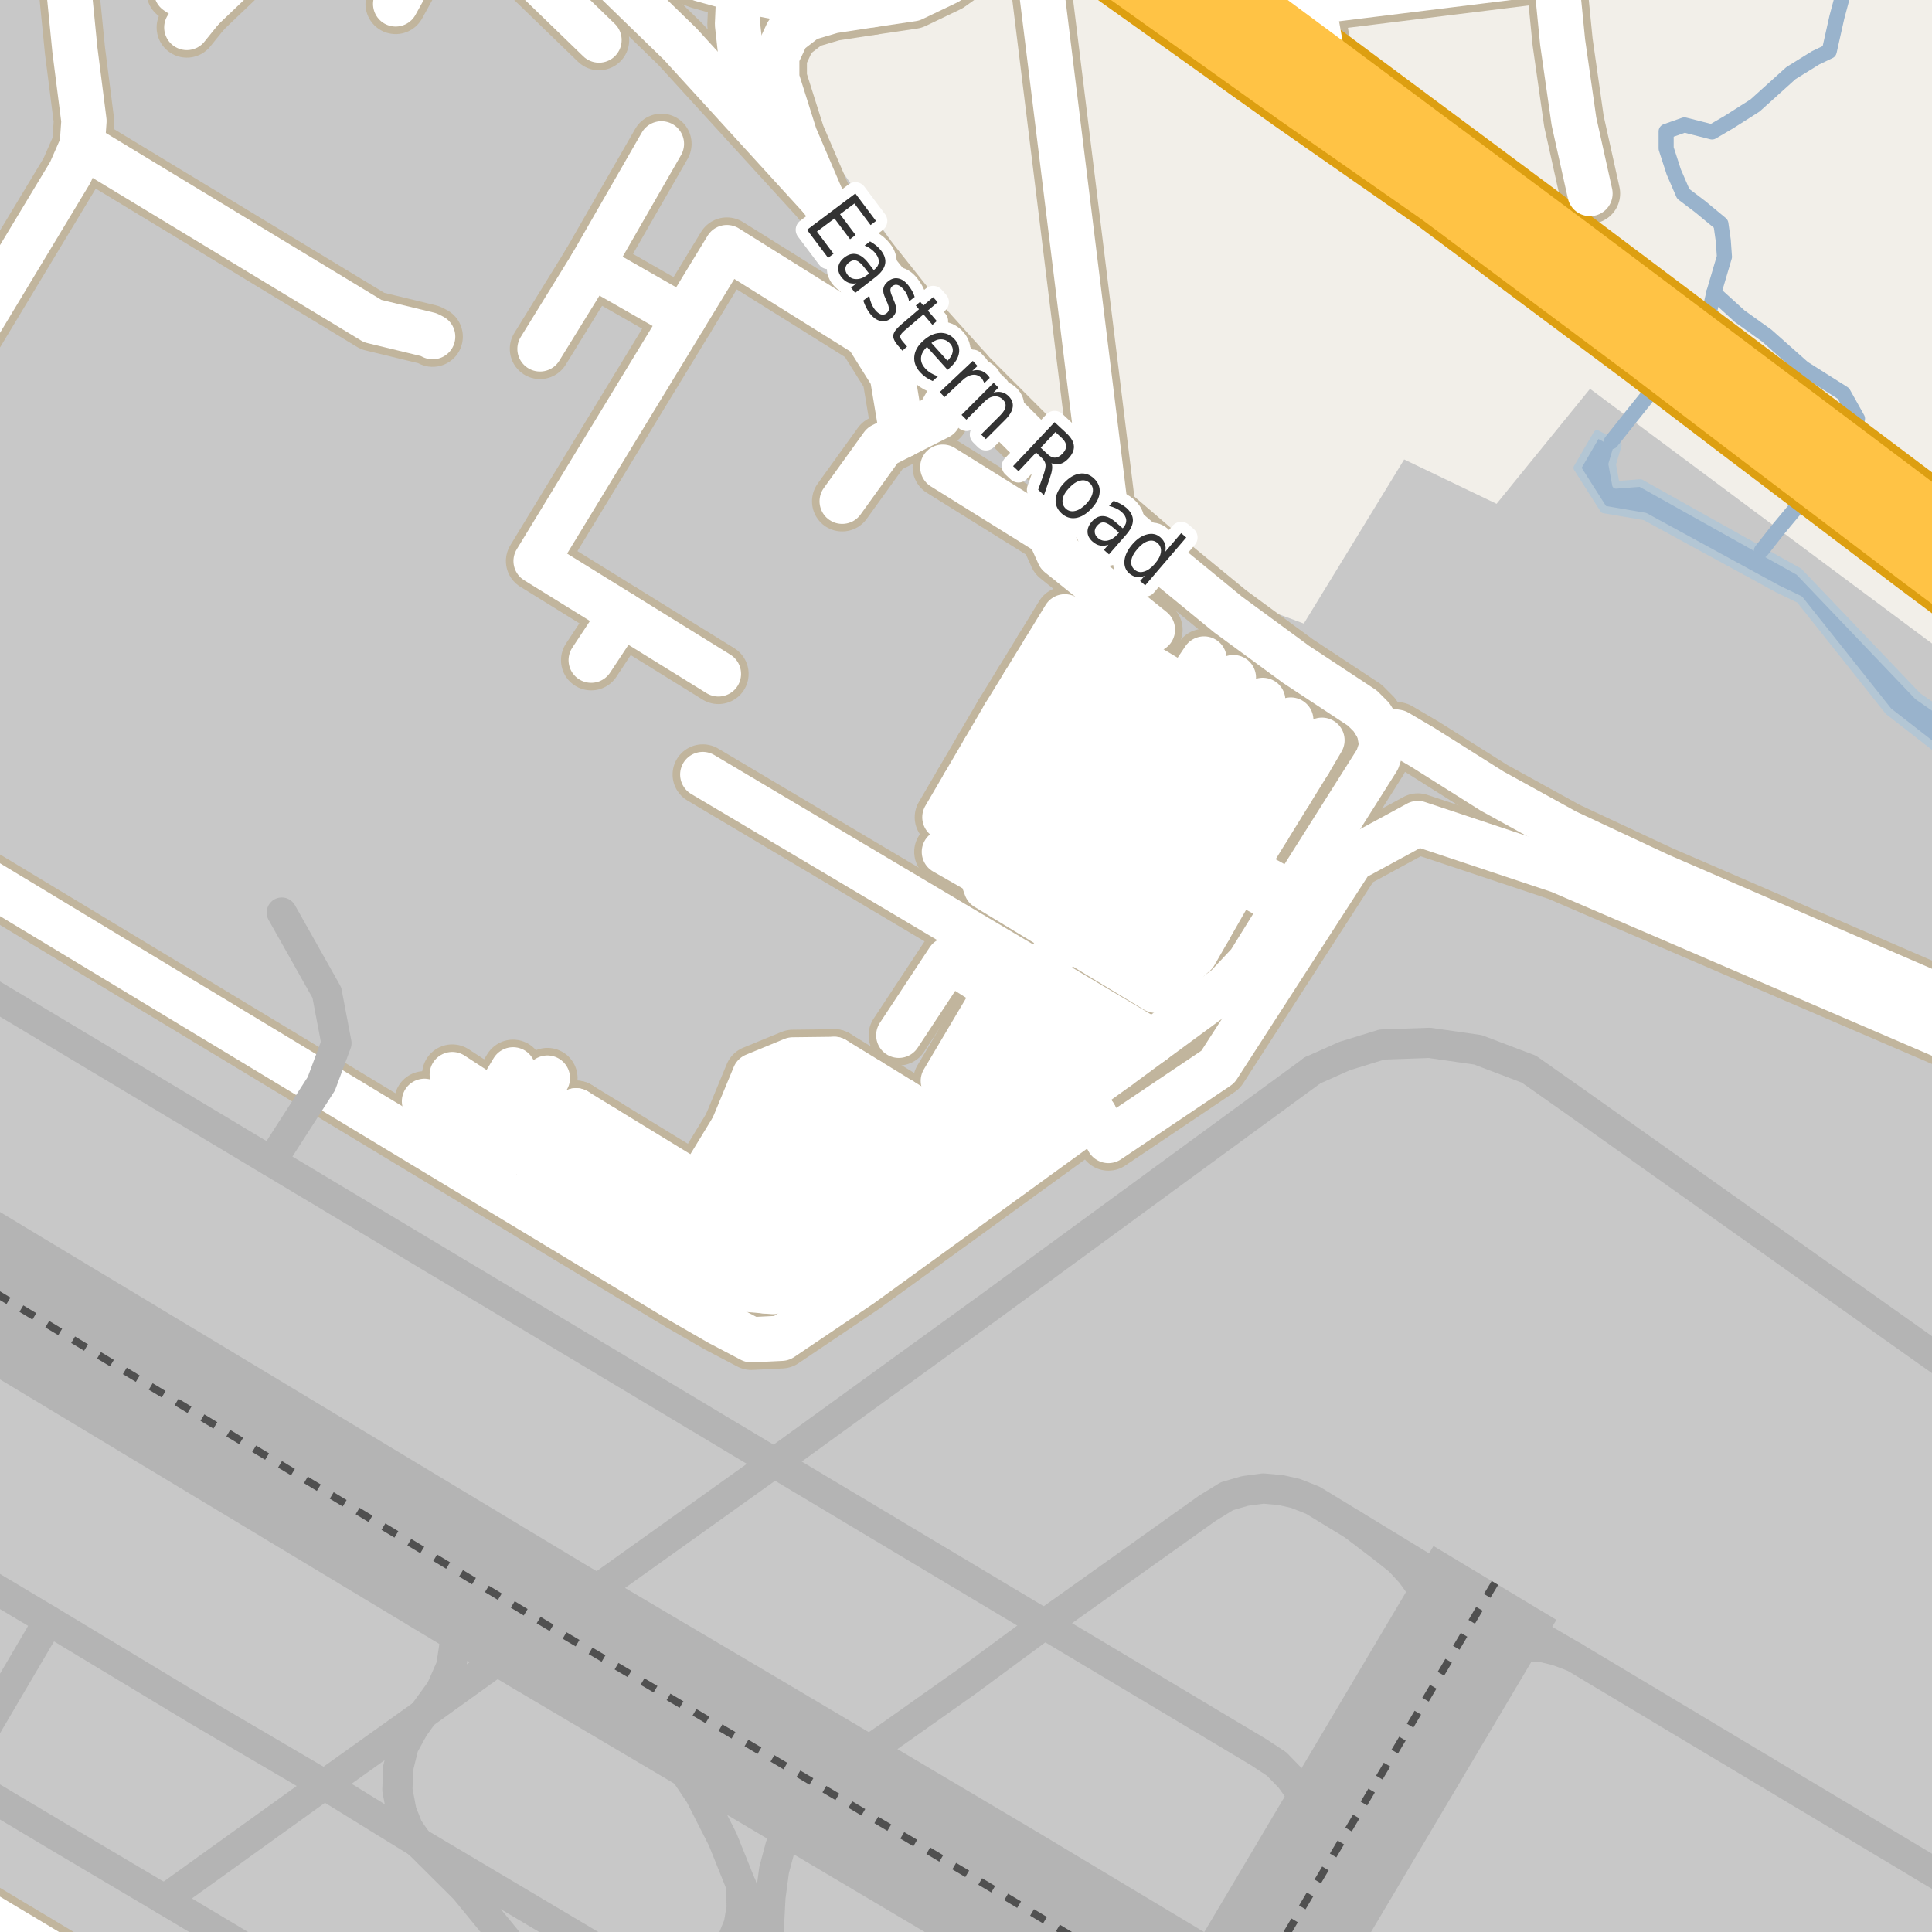 <?xml version="1.0" encoding="UTF-8"?>
<svg xmlns="http://www.w3.org/2000/svg" xmlns:xlink="http://www.w3.org/1999/xlink" width="256pt" height="256pt" viewBox="0 0 256 256" version="1.1">
<g id="surface2">
<rect x="0" y="0" width="256" height="256" style="fill:rgb(60%,70.196%,80%);fill-opacity:1;stroke:none;"/>
<path style=" stroke:none;fill-rule:evenodd;fill:rgb(94.902%,93.725%,91.373%);fill-opacity:1;" d="M -4 -4 L 121.441 -4 L 121.441 259 L -4 259 Z M -4 -4 "/>
<path style=" stroke:none;fill-rule:evenodd;fill:rgb(94.902%,93.725%,91.373%);fill-opacity:1;" d="M 259 259 L 100.512 259 L 100.512 -4 L 259 -4 Z M 259 259 "/>
<path style=" stroke:none;fill-rule:evenodd;fill:rgb(81.961%,81.569%,80.392%);fill-opacity:1;" d="M 53.129 148.117 L 96.523 172.891 L 101.969 173.594 L 106.012 172.715 L 133.641 153.254 L 150.684 140.605 L 121.078 121.453 L 112.164 139.242 L 107.418 137.531 L 96.742 140.34 L 89.059 153.652 L 83.645 150.41 L 84.305 149.426 L 68.73 139.816 L 68.043 140.719 L 66.621 139.957 L 64.93 142.207 L 58.781 138.434 Z M 53.129 148.117 "/>
<path style="fill:none;stroke-width:1;stroke-linecap:round;stroke-linejoin:round;stroke:rgb(81.961%,81.961%,81.961%);stroke-opacity:1;stroke-miterlimit:10;" d="M 53.129 148.117 L 96.523 172.891 L 101.969 173.594 L 106.012 172.715 L 133.641 153.254 L 150.684 140.605 L 121.078 121.453 L 112.164 139.242 L 107.418 137.531 L 96.742 140.34 L 89.059 153.652 L 83.645 150.41 L 84.305 149.426 L 68.73 139.816 L 68.043 140.719 L 66.621 139.957 L 64.93 142.207 L 58.781 138.434 L 53.129 148.117 "/>
<path style=" stroke:none;fill-rule:evenodd;fill:rgb(81.961%,81.569%,80.392%);fill-opacity:1;" d="M 120.309 114.605 L 127.227 118.555 L 152.574 132.652 L 164.301 122.859 L 162.191 121.5 L 165.367 115.25 L 166.102 113.809 L 168.648 115.305 L 178.84 98.438 L 156.965 83.855 L 142.25 70.809 L 140.676 68.855 L 139.527 67.426 L 124.898 57.543 L 122.75 62.945 L 138.934 72.719 L 137.441 75.375 L 142.777 78.254 L 148.07 82.316 L 146.637 83.562 L 140.891 80.41 Z M 120.309 114.605 "/>
<path style="fill:none;stroke-width:1;stroke-linecap:round;stroke-linejoin:round;stroke:rgb(81.961%,81.961%,81.961%);stroke-opacity:1;stroke-miterlimit:10;" d="M 120.309 114.605 L 127.227 118.555 L 152.574 132.652 L 164.301 122.859 L 162.191 121.5 L 165.367 115.25 L 166.102 113.809 L 168.648 115.305 L 178.84 98.438 L 156.965 83.855 L 142.25 70.809 L 140.676 68.855 L 139.527 67.426 L 124.898 57.543 L 122.75 62.945 L 138.934 72.719 L 137.441 75.375 L 142.777 78.254 L 148.07 82.316 L 146.637 83.562 L 140.891 80.41 L 120.309 114.605 "/>
<path style=" stroke:none;fill-rule:evenodd;fill:rgb(81.961%,81.569%,80.392%);fill-opacity:1;" d="M 29.168 4.762 L 31.527 6.16 L 30.723 7.52 L 48.684 18.156 L 49.855 16.176 L 59.621 21.961 L 51.551 35.59 L 65.008 43.555 L 78.152 21.359 L 39.668 -1.434 L 37.473 2.273 L 32.418 -0.723 Z M 29.168 4.762 "/>
<path style="fill:none;stroke-width:1;stroke-linecap:round;stroke-linejoin:round;stroke:rgb(81.961%,81.961%,81.961%);stroke-opacity:1;stroke-miterlimit:10;" d="M 29.168 4.762 L 31.527 6.16 L 30.723 7.52 L 48.684 18.156 L 49.855 16.176 L 59.621 21.961 L 51.551 35.59 L 65.008 43.555 L 78.152 21.359 L 39.668 -1.434 L 37.473 2.273 L 32.418 -0.723 L 29.168 4.762 "/>
<path style=" stroke:none;fill-rule:evenodd;fill:rgb(81.961%,81.569%,80.392%);fill-opacity:1;" d="M 28.762 -4 L 30.859 -2.75 L 37.566 1.25 L 40.695 -4 Z M 28.762 -4 "/>
<path style="fill:none;stroke-width:1;stroke-linecap:round;stroke-linejoin:round;stroke:rgb(81.961%,81.961%,81.961%);stroke-opacity:1;stroke-miterlimit:10;" d="M 28.762 -4 L 30.859 -2.75 L 37.566 1.25 L 40.695 -4 L 28.762 -4 "/>
<path style=" stroke:none;fill-rule:evenodd;fill:rgb(81.961%,81.569%,80.392%);fill-opacity:1;" d="M 13.945 7 L 15.41 8.02 L 14.223 10.266 L 15.129 15.125 L 18.07 17.168 L 25.781 4.223 L 24.754 3.637 L 17.984 -0.25 Z M 13.945 7 "/>
<path style="fill:none;stroke-width:1;stroke-linecap:round;stroke-linejoin:round;stroke:rgb(81.961%,81.961%,81.961%);stroke-opacity:1;stroke-miterlimit:10;" d="M 13.945 7 L 15.41 8.02 L 14.223 10.266 L 15.129 15.125 L 18.07 17.168 L 25.781 4.223 L 24.754 3.637 L 17.984 -0.25 L 13.945 7 "/>
<path style=" stroke:none;fill-rule:evenodd;fill:rgb(81.961%,81.569%,80.392%);fill-opacity:1;" d="M 67.953 -4 L 77.594 5.055 L 76.109 8.641 L 77.668 9.848 L 78.984 7.762 L 81.305 6.723 L 83.121 6.699 L 83.113 5.262 L 81.445 5.125 L 81.582 3.668 L 73.492 -4 Z M 67.953 -4 "/>
<path style="fill:none;stroke-width:1;stroke-linecap:round;stroke-linejoin:round;stroke:rgb(81.961%,81.961%,81.961%);stroke-opacity:1;stroke-miterlimit:10;" d="M 67.953 -4 L 77.594 5.055 L 76.109 8.641 L 77.668 9.848 L 78.984 7.762 L 81.305 6.723 L 83.121 6.699 L 83.113 5.262 L 81.445 5.125 L 81.582 3.668 L 73.492 -4 L 67.953 -4 "/>
<path style=" stroke:none;fill-rule:evenodd;fill:rgb(81.961%,81.569%,80.392%);fill-opacity:1;" d="M 55.809 47.266 L 73.211 57.188 L 75.715 52.793 L 58.316 42.875 L 57.328 44.609 Z M 55.809 47.266 "/>
<path style="fill:none;stroke-width:1;stroke-linecap:round;stroke-linejoin:round;stroke:rgb(81.961%,81.961%,81.961%);stroke-opacity:1;stroke-miterlimit:10;" d="M 55.809 47.266 L 73.211 57.188 L 75.715 52.793 L 58.316 42.875 L 57.328 44.609 L 55.809 47.266 "/>
<path style=" stroke:none;fill-rule:evenodd;fill:rgb(81.961%,81.569%,80.392%);fill-opacity:1;" d="M 53.406 2.973 L 57.219 -4 L 51.41 -4 L 48.891 0.262 Z M 53.406 2.973 "/>
<path style="fill:none;stroke-width:1;stroke-linecap:round;stroke-linejoin:round;stroke:rgb(81.961%,81.961%,81.961%);stroke-opacity:1;stroke-miterlimit:10;" d="M 53.406 2.973 L 57.219 -4 L 51.41 -4 L 48.891 0.262 L 53.406 2.973 "/>
<path style=" stroke:none;fill-rule:evenodd;fill:rgb(81.961%,81.569%,80.392%);fill-opacity:1;" d="M 18.246 21.391 L 29.66 28.082 L 31.508 24.93 L 20.094 18.242 Z M 18.246 21.391 "/>
<path style="fill:none;stroke-width:1;stroke-linecap:round;stroke-linejoin:round;stroke:rgb(81.961%,81.961%,81.961%);stroke-opacity:1;stroke-miterlimit:10;" d="M 18.246 21.391 L 29.66 28.082 L 31.508 24.93 L 20.094 18.242 L 18.246 21.391 "/>
<path style=" stroke:none;fill-rule:evenodd;fill:rgb(78.431%,78.431%,78.431%);fill-opacity:1;" d="M -4 259 L 3.293 259 L -4 254.633 Z M -4 259 "/>
<path style=" stroke:none;fill-rule:evenodd;fill:rgb(78.431%,78.431%,78.431%);fill-opacity:1;" d="M -4 -4 L -4 259 L 259 259 L 259 87.5 L 235.645 70.109 L 215.949 55.438 L 213.555 53.656 L 210.688 51.523 L 198.301 66.758 L 186.059 60.883 L 172.762 82.625 L 165.719 80.004 L 156.656 73.059 L 153.285 68.379 L 148.805 64.703 L 144.273 62.391 L 128.07 46.18 L 109.52 19.758 L 104.184 9.285 L 104.234 5.816 L 106.348 3.297 L 108.363 2.391 L 117.32 2.293 L 124.973 0.633 L 131.293 -1.301 L 127.488 -4 Z M -4 -4 "/>
<path style=" stroke:none;fill-rule:evenodd;fill:rgb(78.431%,78.431%,78.431%);fill-opacity:1;" d="M -4 38.219 L -2.641 36.078 L -4 15.121 L -4 11.195 L 7.5 14.773 L 3.961 3.199 L 3.184 -4 L -4 -4 Z M -4 38.219 "/>
<path style=" stroke:none;fill-rule:evenodd;fill:rgb(78.431%,78.431%,78.431%);fill-opacity:1;" d="M -4 112.488 L 22.969 128.602 L 28.938 127.754 L 36.5 132.078 L 48.961 133.582 L 67.398 101.867 L 49.555 91.406 L 41.496 104.523 L 2.137 80.16 L 20.047 48.309 L 3.668 38.578 L -4 51.23 Z M -4 112.488 "/>
<path style=" stroke:none;fill-rule:evenodd;fill:rgb(60%,70.196%,80%);fill-opacity:1;" d="M 212.496 67.5 L 217.969 68.438 L 235.492 78 L 238.469 79.438 L 250.242 94.25 L 259 101.059 L 259 95.641 L 254.117 92.25 L 238.371 75.75 L 233.398 72.969 L 217.371 64 L 214.121 64.25 L 213.621 61.5 L 214.367 59 L 211.617 57.5 L 208.996 62 Z M 212.496 67.5 "/>
<path style="fill:none;stroke-width:1;stroke-linecap:round;stroke-linejoin:round;stroke:rgb(70.196%,77.647%,83.137%);stroke-opacity:1;stroke-miterlimit:10;" d="M 212.496 67.5 L 217.969 68.438 L 235.492 78 L 238.469 79.438 L 250.242 94.25 L 259 101.059 L 259 95.641 L 254.117 92.25 L 238.371 75.75 L 233.398 72.969 L 217.371 64 L 214.121 64.25 L 213.621 61.5 L 214.367 59 L 211.617 57.5 L 208.996 62 L 212.496 67.5 "/>
<path style="fill:none;stroke-width:2;stroke-linecap:round;stroke-linejoin:round;stroke:rgb(60%,70.196%,80%);stroke-opacity:1;stroke-miterlimit:10;" d="M 226.312 42.219 L 223.984 45.402 L 221.648 48.328 L 215.949 55.438 L 213.5 58.527 "/>
<path style="fill:none;stroke-width:2;stroke-linecap:round;stroke-linejoin:round;stroke:rgb(60%,70.196%,80%);stroke-opacity:1;stroke-miterlimit:10;" d="M 245.895 56.887 L 243.492 60.062 L 241.328 63.285 L 235.645 70.109 L 233.398 72.969 "/>
<path style="fill:none;stroke-width:2;stroke-linecap:round;stroke-linejoin:round;stroke:rgb(60%,70.196%,80%);stroke-opacity:1;stroke-miterlimit:10;" d="M 250.297 -3 L 249.672 -3 M 245.301 -3 L 244.336 -1.238 L 243.398 2.273 L 242.383 6.797 L 240.586 7.656 L 237.312 9.684 L 232.555 13.973 L 229.117 16.16 L 226.855 17.484 L 223.191 16.551 L 220.773 17.406 L 220.773 19.672 L 221.785 22.793 L 223.035 25.68 L 225.297 27.395 L 228.027 29.656 L 228.34 31.84 L 228.496 34.027 L 227.09 38.785 L 226.312 42.219 "/>
<path style="fill:none;stroke-width:2;stroke-linecap:round;stroke-linejoin:round;stroke:rgb(60%,70.196%,80%);stroke-opacity:1;stroke-miterlimit:10;" d="M 227.09 38.785 L 230.523 41.906 L 234.113 44.48 L 238.949 48.773 L 244.254 52.129 L 246.129 55.48 L 245.895 56.887 "/>
<path style="fill:none;stroke-width:8;stroke-linecap:round;stroke-linejoin:round;stroke:rgb(75.686%,70.98%,61.569%);stroke-opacity:1;stroke-miterlimit:10;" d="M 26.754 1.164 L 24.754 3.637 "/>
<path style="fill:none;stroke-width:8;stroke-linecap:round;stroke-linejoin:round;stroke:rgb(75.686%,70.98%,61.569%);stroke-opacity:1;stroke-miterlimit:10;" d="M 173.469 100.965 L 175.168 98.086 "/>
<path style="fill:none;stroke-width:8;stroke-linecap:round;stroke-linejoin:round;stroke:rgb(75.686%,70.98%,61.569%);stroke-opacity:1;stroke-miterlimit:10;" d="M 169.289 98.484 L 171.035 95.41 "/>
<path style="fill:none;stroke-width:8;stroke-linecap:round;stroke-linejoin:round;stroke:rgb(75.686%,70.98%,61.569%);stroke-opacity:1;stroke-miterlimit:10;" d="M 165.301 96.18 L 167.32 92.805 "/>
<path style="fill:none;stroke-width:8;stroke-linecap:round;stroke-linejoin:round;stroke:rgb(75.686%,70.98%,61.569%);stroke-opacity:1;stroke-miterlimit:10;" d="M 161.141 93.691 L 163.43 89.785 "/>
<path style="fill:none;stroke-width:8;stroke-linecap:round;stroke-linejoin:round;stroke:rgb(75.686%,70.98%,61.569%);stroke-opacity:1;stroke-miterlimit:10;" d="M 156.945 91.188 L 159.543 87.32 "/>
<path style="fill:none;stroke-width:8;stroke-linecap:round;stroke-linejoin:round;stroke:rgb(75.686%,70.98%,61.569%);stroke-opacity:1;stroke-miterlimit:10;" d="M 92.375 167.289 L 94.789 162.734 "/>
<path style="fill:none;stroke-width:8;stroke-linecap:round;stroke-linejoin:round;stroke:rgb(75.686%,70.98%,61.569%);stroke-opacity:1;stroke-miterlimit:10;" d="M 83.711 162.258 L 86.387 157.734 "/>
<path style="fill:none;stroke-width:8;stroke-linecap:round;stroke-linejoin:round;stroke:rgb(75.686%,70.98%,61.569%);stroke-opacity:1;stroke-miterlimit:10;" d="M 88.039 164.77 L 90.621 160.164 "/>
<path style="fill:none;stroke-width:8;stroke-linecap:round;stroke-linejoin:round;stroke:rgb(75.686%,70.98%,61.569%);stroke-opacity:1;stroke-miterlimit:10;" d="M 79.348 159.719 L 82.359 155.027 "/>
<path style="fill:none;stroke-width:8;stroke-linecap:round;stroke-linejoin:round;stroke:rgb(75.686%,70.98%,61.569%);stroke-opacity:1;stroke-miterlimit:10;" d="M 141.301 124.039 L 137.766 129.145 "/>
<path style="fill:none;stroke-width:8;stroke-linecap:round;stroke-linejoin:round;stroke:rgb(75.686%,70.98%,61.569%);stroke-opacity:1;stroke-miterlimit:10;" d="M 101.387 171.047 L 105.082 164.719 "/>
<path style="fill:none;stroke-width:8;stroke-linecap:round;stroke-linejoin:round;stroke:rgb(75.686%,70.98%,61.569%);stroke-opacity:1;stroke-miterlimit:10;" d="M 82.379 81.359 L 78.336 87.477 "/>
<path style="fill:none;stroke-width:8;stroke-linecap:round;stroke-linejoin:round;stroke:rgb(75.686%,70.98%,61.569%);stroke-opacity:1;stroke-miterlimit:10;" d="M 96.297 169.566 L 100.707 162.062 "/>
<path style="fill:none;stroke-width:8;stroke-linecap:round;stroke-linejoin:round;stroke:rgb(75.686%,70.98%,61.569%);stroke-opacity:1;stroke-miterlimit:10;" d="M 75.348 157.398 L 80.168 149.531 "/>
<path style="fill:none;stroke-width:8;stroke-linecap:round;stroke-linejoin:round;stroke:rgb(75.686%,70.98%,61.569%);stroke-opacity:1;stroke-miterlimit:10;" d="M 23.402 -1.109 L 26.754 1.164 L 30.859 -2.75 "/>
<path style="fill:none;stroke-width:8;stroke-linecap:round;stroke-linejoin:round;stroke:rgb(75.686%,70.98%,61.569%);stroke-opacity:1;stroke-miterlimit:10;" d="M 135.703 133.539 L 131.078 143.695 "/>
<path style="fill:none;stroke-width:8;stroke-linecap:round;stroke-linejoin:round;stroke:rgb(75.686%,70.98%,61.569%);stroke-opacity:1;stroke-miterlimit:10;" d="M 65.895 154.055 L 69.449 148.59 L 72.531 142.852 "/>
<path style="fill:none;stroke-width:8;stroke-linecap:round;stroke-linejoin:round;stroke:rgb(75.686%,70.98%,61.569%);stroke-opacity:1;stroke-miterlimit:10;" d="M 132.094 131.25 L 124.996 143.223 "/>
<path style="fill:none;stroke-width:8;stroke-linecap:round;stroke-linejoin:round;stroke:rgb(75.686%,70.98%,61.569%);stroke-opacity:1;stroke-miterlimit:10;" d="M 90.645 42.121 L 78.406 35.129 "/>
<path style="fill:none;stroke-width:8;stroke-linecap:round;stroke-linejoin:round;stroke:rgb(75.686%,70.98%,61.569%);stroke-opacity:1;stroke-miterlimit:10;" d="M 73.715 151.371 L 69.449 148.59 L 65.445 145.984 L 59.926 142.387 "/>
<path style="fill:none;stroke-width:8;stroke-linecap:round;stroke-linejoin:round;stroke:rgb(75.686%,70.98%,61.569%);stroke-opacity:1;stroke-miterlimit:10;" d="M 67.98 141.758 L 65.445 145.984 L 62.914 149.746 L 56.246 145.93 "/>
<path style="fill:none;stroke-width:8;stroke-linecap:round;stroke-linejoin:round;stroke:rgb(75.686%,70.98%,61.569%);stroke-opacity:1;stroke-miterlimit:10;" d="M 110.551 140.375 L 105.066 140.441 L 99.996 142.527 L 97.148 149.402 "/>
<path style="fill:none;stroke-width:8;stroke-linecap:round;stroke-linejoin:round;stroke:rgb(75.686%,70.98%,61.569%);stroke-opacity:1;stroke-miterlimit:10;" d="M 139.09 70.723 L 140.34 73.5 L 152.703 83.434 "/>
<path style="fill:none;stroke-width:8;stroke-linecap:round;stroke-linejoin:round;stroke:rgb(75.686%,70.98%,61.569%);stroke-opacity:1;stroke-miterlimit:10;" d="M 143.93 65.387 L 140.676 68.855 L 139.09 70.723 L 124.926 61.902 "/>
<path style="fill:none;stroke-width:8;stroke-linecap:round;stroke-linejoin:round;stroke:rgb(75.686%,70.98%,61.569%);stroke-opacity:1;stroke-miterlimit:10;" d="M 127.637 49.465 L 124.371 55.238 L 119.555 57.688 L 116.918 59.027 L 111.594 66.418 "/>
<path style="fill:none;stroke-width:8;stroke-linecap:round;stroke-linejoin:round;stroke:rgb(75.686%,70.98%,61.569%);stroke-opacity:1;stroke-miterlimit:10;" d="M 119.395 145.797 L 98.762 160.879 "/>
<path style="fill:none;stroke-width:8;stroke-linecap:round;stroke-linejoin:round;stroke:rgb(75.686%,70.98%,61.569%);stroke-opacity:1;stroke-miterlimit:10;" d="M 115.121 143.176 L 94.457 158.262 "/>
<path style="fill:none;stroke-width:8;stroke-linecap:round;stroke-linejoin:round;stroke:rgb(75.686%,70.98%,61.569%);stroke-opacity:1;stroke-miterlimit:10;" d="M 71.551 46.23 L 78.406 35.129 L 87.641 19.059 "/>
<path style="fill:none;stroke-width:8;stroke-linecap:round;stroke-linejoin:round;stroke:rgb(75.686%,70.98%,61.569%);stroke-opacity:1;stroke-miterlimit:10;" d="M 168.016 109.793 L 135.68 90.582 "/>
<path style="fill:none;stroke-width:8;stroke-linecap:round;stroke-linejoin:round;stroke:rgb(75.686%,70.98%,61.569%);stroke-opacity:1;stroke-miterlimit:10;" d="M 170.855 105.191 L 138.371 86.195 "/>
<path style="fill:none;stroke-width:8;stroke-linecap:round;stroke-linejoin:round;stroke:rgb(75.686%,70.98%,61.569%);stroke-opacity:1;stroke-miterlimit:10;" d="M 130.387 99.43 L 162.742 118.664 "/>
<path style="fill:none;stroke-width:8;stroke-linecap:round;stroke-linejoin:round;stroke:rgb(75.686%,70.98%,61.569%);stroke-opacity:1;stroke-miterlimit:10;" d="M 127.715 103.996 L 160.195 123.121 "/>
<path style="fill:none;stroke-width:8;stroke-linecap:round;stroke-linejoin:round;stroke:rgb(75.686%,70.98%,61.569%);stroke-opacity:1;stroke-miterlimit:10;" d="M 157.043 127.531 L 153.117 131.207 L 141.301 124.039 L 130.684 117.602 L 129.992 115.656 L 125.137 112.879 "/>
<path style="fill:none;stroke-width:8;stroke-linecap:round;stroke-linejoin:round;stroke:rgb(75.686%,70.98%,61.569%);stroke-opacity:1;stroke-miterlimit:10;" d="M 52.426 0.516 L 57.688 -9 M 64.586 -9 L 79.371 5.305 "/>
<path style="fill:none;stroke-width:8;stroke-linecap:round;stroke-linejoin:round;stroke:rgb(75.686%,70.98%,61.569%);stroke-opacity:1;stroke-miterlimit:10;" d="M 152.723 138.027 L 148.117 141.414 L 144.879 139.359 L 140.926 136.852 L 135.703 133.539 L 132.094 131.25 L 125.688 127.184 L 119.094 137.18 "/>
<path style="fill:none;stroke-width:8;stroke-linecap:round;stroke-linejoin:round;stroke:rgb(75.686%,70.98%,61.569%);stroke-opacity:1;stroke-miterlimit:10;" d="M 171.223 118.508 L 165.367 115.25 L 165.297 114.199 L 133.082 94.82 "/>
<path style="fill:none;stroke-width:8;stroke-linecap:round;stroke-linejoin:round;stroke:rgb(75.686%,70.98%,61.569%);stroke-opacity:1;stroke-miterlimit:10;" d="M 103.477 163.742 L 123.996 148.613 L 131.078 143.695 L 140.926 136.852 "/>
<path style="fill:none;stroke-width:8;stroke-linecap:round;stroke-linejoin:round;stroke:rgb(75.686%,70.98%,61.569%);stroke-opacity:1;stroke-miterlimit:10;" d="M 131.621 153.289 L 128.723 151.516 L 123.996 148.613 L 119.395 145.797 L 115.121 143.176 L 110.551 140.375 L 97.148 149.402 L 92.48 157.062 "/>
<path style="fill:none;stroke-width:8;stroke-linecap:round;stroke-linejoin:round;stroke:rgb(75.686%,70.98%,61.569%);stroke-opacity:1;stroke-miterlimit:10;" d="M 182.723 96.625 L 183.125 98.828 L 182.523 100.629 L 171.223 118.508 L 170.293 119.98 L 169.125 121.828 L 165.523 127.629 L 162.523 130.824 L 152.723 138.027 "/>
<path style="fill:none;stroke-width:8;stroke-linecap:round;stroke-linejoin:round;stroke:rgb(75.686%,70.98%,61.569%);stroke-opacity:1;stroke-miterlimit:10;" d="M 10.898 19.234 L 49.375 42.543 L 56.809 44.344 L 57.328 44.609 "/>
<path style="fill:none;stroke-width:8;stroke-linecap:round;stroke-linejoin:round;stroke:rgb(75.686%,70.98%,61.569%);stroke-opacity:1;stroke-miterlimit:10;" d="M 146.523 67.824 L 137.922 -1.973 "/>
<path style="fill:none;stroke-width:8;stroke-linecap:round;stroke-linejoin:round;stroke:rgb(75.686%,70.98%,61.569%);stroke-opacity:1;stroke-miterlimit:10;" d="M 148.117 141.414 L 131.621 153.289 L 111.453 167.805 L 109.371 167.32 L 107.926 166.445 L 105.082 164.719 L 103.477 163.742 L 100.707 162.062 L 98.762 160.879 L 94.457 158.262 L 92.48 157.062 L 80.168 149.531 L 76.336 147.184 "/>
<path style="fill:none;stroke-width:8;stroke-linecap:round;stroke-linejoin:round;stroke:rgb(75.686%,70.98%,61.569%);stroke-opacity:1;stroke-miterlimit:10;" d="M 76.336 147.184 L 73.715 151.371 L 71.387 155.094 L 75.348 157.398 L 79.348 159.719 L 83.711 162.258 L 88.039 164.77 L 92.375 167.289 L 96.297 169.566 L 98.398 170.789 L 101.387 171.047 L 102.426 171.137 L 105.691 170.164 L 107.926 166.445 L 128.723 151.516 L 144.879 139.359 "/>
<path style="fill:none;stroke-width:8;stroke-linecap:round;stroke-linejoin:round;stroke:rgb(75.686%,70.98%,61.569%);stroke-opacity:1;stroke-miterlimit:10;" d="M 119.555 57.688 L 118.238 49.793 L 114.859 44.402 L 96.316 32.809 L 90.645 42.121 L 71.035 74.336 L 82.379 81.359 L 95.195 89.293 "/>
<path style="fill:none;stroke-width:8;stroke-linecap:round;stroke-linejoin:round;stroke:rgb(75.686%,70.98%,61.569%);stroke-opacity:1;stroke-miterlimit:10;" d="M 165.297 114.199 L 168.016 109.793 L 170.855 105.191 L 173.469 100.965 L 169.289 98.484 L 165.301 96.18 L 161.141 93.691 L 156.945 91.188 L 141.105 81.73 L 138.371 86.195 L 135.68 90.582 L 133.082 94.82 L 130.387 99.43 L 127.715 103.996 L 125.203 108.293 L 157.043 127.531 L 158.328 126.383 L 160.195 123.121 L 162.742 118.664 L 163.984 116.488 L 170.293 119.98 "/>
<path style="fill:none;stroke-width:8;stroke-linecap:round;stroke-linejoin:round;stroke:rgb(75.686%,70.98%,61.569%);stroke-opacity:1;stroke-miterlimit:10;" d="M 264 167.348 L 264 166.148 M 264 140.07 L 206.621 115.371 L 187.871 109.121 L 179.121 113.871 L 161.371 141.371 L 146.871 151.121 L 145.023 147.785 "/>
<path style="fill:none;stroke-width:8;stroke-linecap:round;stroke-linejoin:round;stroke:rgb(75.686%,70.98%,61.569%);stroke-opacity:1;stroke-miterlimit:10;" d="M 15.41 264 L 10.414 261.047 L -9 249.422 "/>
<path style="fill:none;stroke-width:8;stroke-linecap:round;stroke-linejoin:round;stroke:rgb(75.686%,70.98%,61.569%);stroke-opacity:1;stroke-miterlimit:10;" d="M 182.723 96.625 L 185.121 97.027 L 188.523 99.027 L 197.723 104.828 L 207.523 110.227 L 219.922 116.027 L 264 135.102 "/>
<path style="fill:none;stroke-width:8;stroke-linecap:round;stroke-linejoin:round;stroke:rgb(75.686%,70.98%,61.569%);stroke-opacity:1;stroke-miterlimit:10;" d="M -9 112.508 L -2.453 116.41 L 42.578 143.602 L 90.152 172.328 L 95.352 175.324 L 99.555 177.527 L 103.555 177.328 L 114.117 170.207 L 145.023 147.785 "/>
<path style="fill:none;stroke-width:8;stroke-linecap:round;stroke-linejoin:round;stroke:rgb(75.686%,70.98%,61.569%);stroke-opacity:1;stroke-miterlimit:10;" d="M 175.523 9.227 L 173.926 0.227 "/>
<path style="fill:none;stroke-width:8;stroke-linecap:round;stroke-linejoin:round;stroke:rgb(75.686%,70.98%,61.569%);stroke-opacity:1;stroke-miterlimit:10;" d="M 173.926 0.227 L 163.922 0.629 "/>
<path style="fill:none;stroke-width:8;stroke-linecap:round;stroke-linejoin:round;stroke:rgb(75.686%,70.98%,61.569%);stroke-opacity:1;stroke-miterlimit:10;" d="M 210.68 25.641 L 208.555 16.074 L 207.055 5.578 L 206.43 -0.734 L 206.324 -3.773 "/>
<path style="fill:none;stroke-width:8;stroke-linecap:round;stroke-linejoin:round;stroke:rgb(75.686%,70.98%,61.569%);stroke-opacity:1;stroke-miterlimit:10;" d="M 173.926 0.227 L 206.324 -3.773 "/>
<path style="fill:none;stroke-width:8;stroke-linecap:round;stroke-linejoin:round;stroke:rgb(75.686%,70.98%,61.569%);stroke-opacity:1;stroke-miterlimit:10;" d="M 108.922 26.426 L 105.324 18.027 L 102.922 10.426 L 102.922 7.426 L 104.324 4.43 L 106.926 2.43 L 110.324 1.426 L 115.523 0.629 "/>
<path style="fill:none;stroke-width:8;stroke-linecap:round;stroke-linejoin:round;stroke:rgb(75.686%,70.98%,61.569%);stroke-opacity:1;stroke-miterlimit:10;" d="M 74.859 -9 L 90.125 5.828 L 108.922 26.426 "/>
<path style="fill:none;stroke-width:8;stroke-linecap:round;stroke-linejoin:round;stroke:rgb(75.686%,70.98%,61.569%);stroke-opacity:1;stroke-miterlimit:10;" d="M 152.723 138.027 L 137.766 129.145 L 93.121 102.629 "/>
<path style="fill:none;stroke-width:8;stroke-linecap:round;stroke-linejoin:round;stroke:rgb(75.686%,70.98%,61.569%);stroke-opacity:1;stroke-miterlimit:10;" d="M 78.688 -9 L 82.723 -6.773 L 87.926 -4.57 L 92.922 -2.773 L 97.922 -1.375 L 104.125 -0.172 L 109.523 0.426 L 115.523 0.629 L 120.926 -0.172 L 125.523 -2.371 L 129.723 -5.375 L 132.926 -8.773 L 133.082 -9 "/>
<path style="fill:none;stroke-width:8;stroke-linecap:round;stroke-linejoin:round;stroke:rgb(75.686%,70.98%,61.569%);stroke-opacity:1;stroke-miterlimit:10;" d="M 172.77 -9 L 173.926 0.227 "/>
<path style="fill:none;stroke-width:8;stroke-linecap:round;stroke-linejoin:round;stroke:rgb(75.686%,70.98%,61.569%);stroke-opacity:1;stroke-miterlimit:10;" d="M 182.723 96.625 L 181.723 95.027 L 180.523 93.828 L 171.723 88.027 L 162.723 81.426 L 154.922 75.027 L 146.523 67.824 L 143.93 65.387 L 136.324 58.227 L 128.324 50.227 L 127.637 49.465 L 121.125 42.227 L 114.926 34.426 L 108.922 26.426 L 101.109 14.887 L 99.125 11.027 L 98.125 6.828 L 97.723 3.227 L 97.922 -1.375 L 98.059 -4.738 "/>
<path style="fill:none;stroke-width:8;stroke-linecap:round;stroke-linejoin:round;stroke:rgb(75.686%,70.98%,61.569%);stroke-opacity:1;stroke-miterlimit:10;" d="M -9 53.227 L 9.324 22.824 L 10.898 19.234 L 11.125 16.027 L 9.926 6.629 L 8.379 -9 "/>
<path style="fill:none;stroke-width:11;stroke-linecap:round;stroke-linejoin:round;stroke:rgb(86.667%,62.353%,6.667%);stroke-opacity:1;stroke-miterlimit:10;" d="M 164.918 1.367 L 163.922 0.629 L 147.492 -11.188 "/>
<path style="fill:none;stroke-width:11;stroke-linecap:round;stroke-linejoin:round;stroke:rgb(86.667%,62.353%,6.667%);stroke-opacity:1;stroke-miterlimit:10;" d="M 138.148 -12 L 154.723 -0.172 L 171.91 12.09 L 191.105 25.484 L 218.707 46.086 L 221.648 48.328 L 231.305 55.688 L 241.328 63.285 L 254.508 73.285 L 267 82.629 "/>
<path style="fill:none;stroke-width:11;stroke-linecap:round;stroke-linejoin:round;stroke:rgb(86.667%,62.353%,6.667%);stroke-opacity:1;stroke-miterlimit:10;" d="M 267 77.738 L 243.492 60.062 L 223.984 45.402 L 207.523 33.027 L 175.523 9.227 L 164.918 1.367 "/>
<path style="fill:none;stroke-width:6;stroke-linecap:round;stroke-linejoin:round;stroke:rgb(100%,100%,100%);stroke-opacity:1;stroke-miterlimit:10;" d="M 26.754 1.164 L 24.754 3.637 "/>
<path style="fill:none;stroke-width:6;stroke-linecap:round;stroke-linejoin:round;stroke:rgb(100%,100%,100%);stroke-opacity:1;stroke-miterlimit:10;" d="M 173.469 100.965 L 175.168 98.086 "/>
<path style="fill:none;stroke-width:6;stroke-linecap:round;stroke-linejoin:round;stroke:rgb(100%,100%,100%);stroke-opacity:1;stroke-miterlimit:10;" d="M 169.289 98.484 L 171.035 95.41 "/>
<path style="fill:none;stroke-width:6;stroke-linecap:round;stroke-linejoin:round;stroke:rgb(100%,100%,100%);stroke-opacity:1;stroke-miterlimit:10;" d="M 165.301 96.18 L 167.32 92.805 "/>
<path style="fill:none;stroke-width:6;stroke-linecap:round;stroke-linejoin:round;stroke:rgb(100%,100%,100%);stroke-opacity:1;stroke-miterlimit:10;" d="M 161.141 93.691 L 163.43 89.785 "/>
<path style="fill:none;stroke-width:6;stroke-linecap:round;stroke-linejoin:round;stroke:rgb(100%,100%,100%);stroke-opacity:1;stroke-miterlimit:10;" d="M 156.945 91.188 L 159.543 87.32 "/>
<path style="fill:none;stroke-width:6;stroke-linecap:round;stroke-linejoin:round;stroke:rgb(100%,100%,100%);stroke-opacity:1;stroke-miterlimit:10;" d="M 92.375 167.289 L 94.789 162.734 "/>
<path style="fill:none;stroke-width:6;stroke-linecap:round;stroke-linejoin:round;stroke:rgb(100%,100%,100%);stroke-opacity:1;stroke-miterlimit:10;" d="M 83.711 162.258 L 86.387 157.734 "/>
<path style="fill:none;stroke-width:6;stroke-linecap:round;stroke-linejoin:round;stroke:rgb(100%,100%,100%);stroke-opacity:1;stroke-miterlimit:10;" d="M 88.039 164.77 L 90.621 160.164 "/>
<path style="fill:none;stroke-width:6;stroke-linecap:round;stroke-linejoin:round;stroke:rgb(100%,100%,100%);stroke-opacity:1;stroke-miterlimit:10;" d="M 79.348 159.719 L 82.359 155.027 "/>
<path style="fill:none;stroke-width:6;stroke-linecap:round;stroke-linejoin:round;stroke:rgb(100%,100%,100%);stroke-opacity:1;stroke-miterlimit:10;" d="M 141.301 124.039 L 137.766 129.145 "/>
<path style="fill:none;stroke-width:6;stroke-linecap:round;stroke-linejoin:round;stroke:rgb(100%,100%,100%);stroke-opacity:1;stroke-miterlimit:10;" d="M 101.387 171.047 L 105.082 164.719 "/>
<path style="fill:none;stroke-width:6;stroke-linecap:round;stroke-linejoin:round;stroke:rgb(100%,100%,100%);stroke-opacity:1;stroke-miterlimit:10;" d="M 82.379 81.359 L 78.336 87.477 "/>
<path style="fill:none;stroke-width:6;stroke-linecap:round;stroke-linejoin:round;stroke:rgb(100%,100%,100%);stroke-opacity:1;stroke-miterlimit:10;" d="M 96.297 169.566 L 100.707 162.062 "/>
<path style="fill:none;stroke-width:6;stroke-linecap:round;stroke-linejoin:round;stroke:rgb(100%,100%,100%);stroke-opacity:1;stroke-miterlimit:10;" d="M 75.348 157.398 L 80.168 149.531 "/>
<path style="fill:none;stroke-width:6;stroke-linecap:round;stroke-linejoin:round;stroke:rgb(100%,100%,100%);stroke-opacity:1;stroke-miterlimit:10;" d="M 23.402 -1.109 L 26.754 1.164 L 30.859 -2.75 "/>
<path style="fill:none;stroke-width:6;stroke-linecap:round;stroke-linejoin:round;stroke:rgb(100%,100%,100%);stroke-opacity:1;stroke-miterlimit:10;" d="M 135.703 133.539 L 131.078 143.695 "/>
<path style="fill:none;stroke-width:6;stroke-linecap:round;stroke-linejoin:round;stroke:rgb(100%,100%,100%);stroke-opacity:1;stroke-miterlimit:10;" d="M 65.895 154.055 L 69.449 148.59 L 72.531 142.852 "/>
<path style="fill:none;stroke-width:6;stroke-linecap:round;stroke-linejoin:round;stroke:rgb(100%,100%,100%);stroke-opacity:1;stroke-miterlimit:10;" d="M 132.094 131.25 L 124.996 143.223 "/>
<path style="fill:none;stroke-width:6;stroke-linecap:round;stroke-linejoin:round;stroke:rgb(100%,100%,100%);stroke-opacity:1;stroke-miterlimit:10;" d="M 90.645 42.121 L 78.406 35.129 "/>
<path style="fill:none;stroke-width:6;stroke-linecap:round;stroke-linejoin:round;stroke:rgb(100%,100%,100%);stroke-opacity:1;stroke-miterlimit:10;" d="M 73.715 151.371 L 69.449 148.59 L 65.445 145.984 L 59.926 142.387 "/>
<path style="fill:none;stroke-width:6;stroke-linecap:round;stroke-linejoin:round;stroke:rgb(100%,100%,100%);stroke-opacity:1;stroke-miterlimit:10;" d="M 67.98 141.758 L 65.445 145.984 L 62.914 149.746 L 56.246 145.93 "/>
<path style="fill:none;stroke-width:6;stroke-linecap:round;stroke-linejoin:round;stroke:rgb(100%,100%,100%);stroke-opacity:1;stroke-miterlimit:10;" d="M 110.551 140.375 L 105.066 140.441 L 99.996 142.527 L 97.148 149.402 "/>
<path style="fill:none;stroke-width:6;stroke-linecap:round;stroke-linejoin:round;stroke:rgb(100%,100%,100%);stroke-opacity:1;stroke-miterlimit:10;" d="M 139.09 70.723 L 140.34 73.5 L 152.703 83.434 "/>
<path style="fill:none;stroke-width:6;stroke-linecap:round;stroke-linejoin:round;stroke:rgb(100%,100%,100%);stroke-opacity:1;stroke-miterlimit:10;" d="M 143.93 65.387 L 140.676 68.855 L 139.09 70.723 L 124.926 61.902 "/>
<path style="fill:none;stroke-width:6;stroke-linecap:round;stroke-linejoin:round;stroke:rgb(100%,100%,100%);stroke-opacity:1;stroke-miterlimit:10;" d="M 127.637 49.465 L 124.371 55.238 L 119.555 57.688 L 116.918 59.027 L 111.594 66.418 "/>
<path style="fill:none;stroke-width:6;stroke-linecap:round;stroke-linejoin:round;stroke:rgb(100%,100%,100%);stroke-opacity:1;stroke-miterlimit:10;" d="M 119.395 145.797 L 98.762 160.879 "/>
<path style="fill:none;stroke-width:6;stroke-linecap:round;stroke-linejoin:round;stroke:rgb(100%,100%,100%);stroke-opacity:1;stroke-miterlimit:10;" d="M 115.121 143.176 L 94.457 158.262 "/>
<path style="fill:none;stroke-width:6;stroke-linecap:round;stroke-linejoin:round;stroke:rgb(100%,100%,100%);stroke-opacity:1;stroke-miterlimit:10;" d="M 71.551 46.23 L 78.406 35.129 L 87.641 19.059 "/>
<path style="fill:none;stroke-width:6;stroke-linecap:round;stroke-linejoin:round;stroke:rgb(100%,100%,100%);stroke-opacity:1;stroke-miterlimit:10;" d="M 168.016 109.793 L 135.68 90.582 "/>
<path style="fill:none;stroke-width:6;stroke-linecap:round;stroke-linejoin:round;stroke:rgb(100%,100%,100%);stroke-opacity:1;stroke-miterlimit:10;" d="M 170.855 105.191 L 138.371 86.195 "/>
<path style="fill:none;stroke-width:6;stroke-linecap:round;stroke-linejoin:round;stroke:rgb(100%,100%,100%);stroke-opacity:1;stroke-miterlimit:10;" d="M 130.387 99.43 L 162.742 118.664 "/>
<path style="fill:none;stroke-width:6;stroke-linecap:round;stroke-linejoin:round;stroke:rgb(100%,100%,100%);stroke-opacity:1;stroke-miterlimit:10;" d="M 127.715 103.996 L 160.195 123.121 "/>
<path style="fill:none;stroke-width:6;stroke-linecap:round;stroke-linejoin:round;stroke:rgb(100%,100%,100%);stroke-opacity:1;stroke-miterlimit:10;" d="M 157.043 127.531 L 153.117 131.207 L 141.301 124.039 L 130.684 117.602 L 129.992 115.656 L 125.137 112.879 "/>
<path style="fill:none;stroke-width:6;stroke-linecap:round;stroke-linejoin:round;stroke:rgb(100%,100%,100%);stroke-opacity:1;stroke-miterlimit:10;" d="M 52.426 0.516 L 57.688 -9 M 64.586 -9 L 79.371 5.305 "/>
<path style="fill:none;stroke-width:6;stroke-linecap:round;stroke-linejoin:round;stroke:rgb(100%,100%,100%);stroke-opacity:1;stroke-miterlimit:10;" d="M 152.723 138.027 L 148.117 141.414 L 144.879 139.359 L 140.926 136.852 L 135.703 133.539 L 132.094 131.25 L 125.688 127.184 L 119.094 137.18 "/>
<path style="fill:none;stroke-width:6;stroke-linecap:round;stroke-linejoin:round;stroke:rgb(100%,100%,100%);stroke-opacity:1;stroke-miterlimit:10;" d="M 171.223 118.508 L 165.367 115.25 L 165.297 114.199 L 133.082 94.82 "/>
<path style="fill:none;stroke-width:6;stroke-linecap:round;stroke-linejoin:round;stroke:rgb(100%,100%,100%);stroke-opacity:1;stroke-miterlimit:10;" d="M 103.477 163.742 L 123.996 148.613 L 131.078 143.695 L 140.926 136.852 "/>
<path style="fill:none;stroke-width:6;stroke-linecap:round;stroke-linejoin:round;stroke:rgb(100%,100%,100%);stroke-opacity:1;stroke-miterlimit:10;" d="M 131.621 153.289 L 128.723 151.516 L 123.996 148.613 L 119.395 145.797 L 115.121 143.176 L 110.551 140.375 L 97.148 149.402 L 92.48 157.062 "/>
<path style="fill:none;stroke-width:6;stroke-linecap:round;stroke-linejoin:round;stroke:rgb(100%,100%,100%);stroke-opacity:1;stroke-miterlimit:10;" d="M 182.723 96.625 L 183.125 98.828 L 182.523 100.629 L 171.223 118.508 L 170.293 119.98 L 169.125 121.828 L 165.523 127.629 L 162.523 130.824 L 152.723 138.027 "/>
<path style="fill:none;stroke-width:6;stroke-linecap:round;stroke-linejoin:round;stroke:rgb(100%,100%,100%);stroke-opacity:1;stroke-miterlimit:10;" d="M 10.898 19.234 L 49.375 42.543 L 56.809 44.344 L 57.328 44.609 "/>
<path style="fill:none;stroke-width:6;stroke-linecap:round;stroke-linejoin:round;stroke:rgb(100%,100%,100%);stroke-opacity:1;stroke-miterlimit:10;" d="M 146.523 67.824 L 137.922 -1.973 "/>
<path style="fill:none;stroke-width:6;stroke-linecap:round;stroke-linejoin:round;stroke:rgb(100%,100%,100%);stroke-opacity:1;stroke-miterlimit:10;" d="M 148.117 141.414 L 131.621 153.289 L 111.453 167.805 L 109.371 167.32 L 107.926 166.445 L 105.082 164.719 L 103.477 163.742 L 100.707 162.062 L 98.762 160.879 L 94.457 158.262 L 92.48 157.062 L 80.168 149.531 L 76.336 147.184 "/>
<path style="fill:none;stroke-width:6;stroke-linecap:round;stroke-linejoin:round;stroke:rgb(100%,100%,100%);stroke-opacity:1;stroke-miterlimit:10;" d="M 76.336 147.184 L 73.715 151.371 L 71.387 155.094 L 75.348 157.398 L 79.348 159.719 L 83.711 162.258 L 88.039 164.77 L 92.375 167.289 L 96.297 169.566 L 98.398 170.789 L 101.387 171.047 L 102.426 171.137 L 105.691 170.164 L 107.926 166.445 L 128.723 151.516 L 144.879 139.359 "/>
<path style="fill:none;stroke-width:6;stroke-linecap:round;stroke-linejoin:round;stroke:rgb(100%,100%,100%);stroke-opacity:1;stroke-miterlimit:10;" d="M 119.555 57.688 L 118.238 49.793 L 114.859 44.402 L 96.316 32.809 L 90.645 42.121 L 71.035 74.336 L 82.379 81.359 L 95.195 89.293 "/>
<path style="fill:none;stroke-width:6;stroke-linecap:round;stroke-linejoin:round;stroke:rgb(100%,100%,100%);stroke-opacity:1;stroke-miterlimit:10;" d="M 165.297 114.199 L 168.016 109.793 L 170.855 105.191 L 173.469 100.965 L 169.289 98.484 L 165.301 96.18 L 161.141 93.691 L 156.945 91.188 L 141.105 81.73 L 138.371 86.195 L 135.68 90.582 L 133.082 94.82 L 130.387 99.43 L 127.715 103.996 L 125.203 108.293 L 157.043 127.531 L 158.328 126.383 L 160.195 123.121 L 162.742 118.664 L 163.984 116.488 L 170.293 119.98 "/>
<path style="fill:none;stroke-width:6;stroke-linecap:round;stroke-linejoin:round;stroke:rgb(100%,100%,100%);stroke-opacity:1;stroke-miterlimit:10;" d="M 264 167.348 L 264 166.148 M 264 140.07 L 206.621 115.371 L 187.871 109.121 L 179.121 113.871 L 161.371 141.371 L 146.871 151.121 L 145.023 147.785 "/>
<path style="fill:none;stroke-width:6;stroke-linecap:round;stroke-linejoin:round;stroke:rgb(100%,100%,100%);stroke-opacity:1;stroke-miterlimit:10;" d="M 15.41 264 L 10.414 261.047 L -9 249.422 "/>
<path style="fill:none;stroke-width:6;stroke-linecap:round;stroke-linejoin:round;stroke:rgb(100%,100%,100%);stroke-opacity:1;stroke-miterlimit:10;" d="M 182.723 96.625 L 185.121 97.027 L 188.523 99.027 L 197.723 104.828 L 207.523 110.227 L 219.922 116.027 L 264 135.102 "/>
<path style="fill:none;stroke-width:6;stroke-linecap:round;stroke-linejoin:round;stroke:rgb(100%,100%,100%);stroke-opacity:1;stroke-miterlimit:10;" d="M -9 112.508 L -2.453 116.41 L 42.578 143.602 L 90.152 172.328 L 95.352 175.324 L 99.555 177.527 L 103.555 177.328 L 114.117 170.207 L 145.023 147.785 "/>
<path style="fill:none;stroke-width:6;stroke-linecap:round;stroke-linejoin:round;stroke:rgb(100%,100%,100%);stroke-opacity:1;stroke-miterlimit:10;" d="M 175.523 9.227 L 173.926 0.227 "/>
<path style="fill:none;stroke-width:6;stroke-linecap:round;stroke-linejoin:round;stroke:rgb(100%,100%,100%);stroke-opacity:1;stroke-miterlimit:10;" d="M 173.926 0.227 L 163.922 0.629 "/>
<path style="fill:none;stroke-width:6;stroke-linecap:round;stroke-linejoin:round;stroke:rgb(100%,100%,100%);stroke-opacity:1;stroke-miterlimit:10;" d="M 210.68 25.641 L 208.555 16.074 L 207.055 5.578 L 206.43 -0.734 L 206.324 -3.773 "/>
<path style="fill:none;stroke-width:6;stroke-linecap:round;stroke-linejoin:round;stroke:rgb(100%,100%,100%);stroke-opacity:1;stroke-miterlimit:10;" d="M 173.926 0.227 L 206.324 -3.773 "/>
<path style="fill:none;stroke-width:6;stroke-linecap:round;stroke-linejoin:round;stroke:rgb(100%,100%,100%);stroke-opacity:1;stroke-miterlimit:10;" d="M 108.922 26.426 L 105.324 18.027 L 102.922 10.426 L 102.922 7.426 L 104.324 4.43 L 106.926 2.43 L 110.324 1.426 L 115.523 0.629 "/>
<path style="fill:none;stroke-width:6;stroke-linecap:round;stroke-linejoin:round;stroke:rgb(100%,100%,100%);stroke-opacity:1;stroke-miterlimit:10;" d="M 74.859 -9 L 90.125 5.828 L 108.922 26.426 "/>
<path style="fill:none;stroke-width:6;stroke-linecap:round;stroke-linejoin:round;stroke:rgb(100%,100%,100%);stroke-opacity:1;stroke-miterlimit:10;" d="M 152.723 138.027 L 137.766 129.145 L 93.121 102.629 "/>
<path style="fill:none;stroke-width:6;stroke-linecap:round;stroke-linejoin:round;stroke:rgb(100%,100%,100%);stroke-opacity:1;stroke-miterlimit:10;" d="M 78.688 -9 L 82.723 -6.773 L 87.926 -4.57 L 92.922 -2.773 L 97.922 -1.375 L 104.125 -0.172 L 109.523 0.426 L 115.523 0.629 L 120.926 -0.172 L 125.523 -2.371 L 129.723 -5.375 L 132.926 -8.773 L 133.082 -9 "/>
<path style="fill:none;stroke-width:6;stroke-linecap:round;stroke-linejoin:round;stroke:rgb(100%,100%,100%);stroke-opacity:1;stroke-miterlimit:10;" d="M 172.77 -9 L 173.926 0.227 "/>
<path style="fill:none;stroke-width:6;stroke-linecap:round;stroke-linejoin:round;stroke:rgb(100%,100%,100%);stroke-opacity:1;stroke-miterlimit:10;" d="M 182.723 96.625 L 181.723 95.027 L 180.523 93.828 L 171.723 88.027 L 162.723 81.426 L 154.922 75.027 L 146.523 67.824 L 143.93 65.387 L 136.324 58.227 L 128.324 50.227 L 127.637 49.465 L 121.125 42.227 L 114.926 34.426 L 108.922 26.426 L 101.109 14.887 L 99.125 11.027 L 98.125 6.828 L 97.723 3.227 L 97.922 -1.375 L 98.059 -4.738 "/>
<path style="fill:none;stroke-width:6;stroke-linecap:round;stroke-linejoin:round;stroke:rgb(100%,100%,100%);stroke-opacity:1;stroke-miterlimit:10;" d="M -9 53.227 L 9.324 22.824 L 10.898 19.234 L 11.125 16.027 L 9.926 6.629 L 8.379 -9 "/>
<path style="fill:none;stroke-width:9;stroke-linecap:round;stroke-linejoin:round;stroke:rgb(100%,76.471%,27.059%);stroke-opacity:1;stroke-miterlimit:10;" d="M 164.918 1.367 L 163.922 0.629 L 147.492 -11.188 "/>
<path style="fill:none;stroke-width:9;stroke-linecap:round;stroke-linejoin:round;stroke:rgb(100%,76.471%,27.059%);stroke-opacity:1;stroke-miterlimit:10;" d="M 138.148 -12 L 154.723 -0.172 L 171.91 12.09 L 191.105 25.484 L 218.707 46.086 L 221.648 48.328 L 231.305 55.688 L 241.328 63.285 L 254.508 73.285 L 267 82.629 "/>
<path style="fill:none;stroke-width:9;stroke-linecap:round;stroke-linejoin:round;stroke:rgb(100%,76.471%,27.059%);stroke-opacity:1;stroke-miterlimit:10;" d="M 267 77.738 L 243.492 60.062 L 223.984 45.402 L 207.523 33.027 L 175.523 9.227 L 164.918 1.367 "/>
<path style="fill:none;stroke-width:19;stroke-linecap:butt;stroke-linejoin:round;stroke:rgb(70.588%,70.588%,70.588%);stroke-opacity:1;stroke-miterlimit:10;" d="M 198.086 209.746 L 196.441 212.484 L 188.363 226.109 L 172.641 252.609 L 162.859 269.078 L 159.332 275 "/>
<path style="fill:none;stroke-width:19;stroke-linecap:butt;stroke-linejoin:round;stroke:rgb(70.588%,70.588%,70.588%);stroke-opacity:1;stroke-miterlimit:10;" d="M 172.777 275 L 162.859 269.078 L 133.109 251.223 L 98.301 230.594 L 72.484 215.336 L 53.922 204.156 L 0.223 171.824 L -11.5 164.754 L -20 159.699 "/>
<path style="fill:none;stroke-width:4;stroke-linecap:round;stroke-linejoin:round;stroke:rgb(70.588%,70.588%,70.588%);stroke-opacity:1;stroke-miterlimit:10;" d="M -5 207.895 L 6.457 214.738 L 26.309 226.707 L 42.973 236.48 L 55.398 244.141 "/>
<path style="fill:none;stroke-width:4;stroke-linecap:round;stroke-linejoin:round;stroke:rgb(70.588%,70.588%,70.588%);stroke-opacity:1;stroke-miterlimit:10;" d="M 55.398 244.141 L 61.586 250.301 L 67.387 257.383 L 68.852 260 "/>
<path style="fill:none;stroke-width:4;stroke-linecap:round;stroke-linejoin:round;stroke:rgb(70.588%,70.588%,70.588%);stroke-opacity:1;stroke-miterlimit:10;" d="M 101.145 260 L 100.805 258.082 L 98.219 249.844 L 95.75 243.711 L 92.742 237.797 L 87.484 229.984 L 81.852 223.352 L 77.52 219.414 L 72.484 215.336 "/>
<path style="fill:none;stroke-width:4;stroke-linecap:round;stroke-linejoin:round;stroke:rgb(70.588%,70.588%,70.588%);stroke-opacity:1;stroke-miterlimit:10;" d="M 98.301 230.594 L 102.809 232.48 L 105.113 233.414 L 107.191 233.852 L 109.055 233.906 L 111.082 233.688 L 113 233.141 L 115.301 231.824 L 118.027 229.945 L 128.07 222.84 L 138.395 215.223 L 159.984 199.848 L 162.582 198.25 L 164.984 197.555 L 167.387 197.234 L 169.734 197.449 L 171.656 197.879 L 173.949 198.785 L 179.305 202.047 L 196.441 212.484 L 208.551 219.551 L 260 250.355 "/>
<path style="fill:none;stroke-width:4;stroke-linecap:round;stroke-linejoin:round;stroke:rgb(70.588%,70.588%,70.588%);stroke-opacity:1;stroke-miterlimit:10;" d="M 21.785 251.711 L 42.973 236.48 L 56.098 227.117 L 72.484 215.336 "/>
<path style="fill:none;stroke-width:4;stroke-linecap:round;stroke-linejoin:round;stroke:rgb(70.588%,70.588%,70.588%);stroke-opacity:1;stroke-miterlimit:10;" d="M -5 234.227 L 6.457 214.738 "/>
<path style="fill:none;stroke-width:4;stroke-linecap:round;stroke-linejoin:round;stroke:rgb(70.588%,70.588%,70.588%);stroke-opacity:1;stroke-miterlimit:10;" d="M -5 129.387 L 35.949 153.906 L 102.605 193.82 L 138.395 215.223 "/>
<path style="fill:none;stroke-width:4;stroke-linecap:round;stroke-linejoin:round;stroke:rgb(70.588%,70.588%,70.588%);stroke-opacity:1;stroke-miterlimit:10;" d="M -5 169.824 L 0.223 171.824 "/>
<path style="fill:none;stroke-width:4;stroke-linecap:round;stroke-linejoin:round;stroke:rgb(70.588%,70.588%,70.588%);stroke-opacity:1;stroke-miterlimit:10;" d="M 35.465 260 L 34.426 259.258 L 21.785 251.711 L 7.68 243.355 L -5 235.789 "/>
<path style="fill:none;stroke-width:4;stroke-linecap:round;stroke-linejoin:round;stroke:rgb(70.588%,70.588%,70.588%);stroke-opacity:1;stroke-miterlimit:10;" d="M 72.484 215.336 L 102.605 193.82 L 131.102 173.168 L 173.918 141.828 "/>
<path style="fill:none;stroke-width:4;stroke-linecap:round;stroke-linejoin:round;stroke:rgb(70.588%,70.588%,70.588%);stroke-opacity:1;stroke-miterlimit:10;" d="M 173.918 141.828 L 178.18 139.926 L 183.113 138.406 L 189.422 138.184 L 195.828 139.105 L 202.594 141.672 L 208.762 146.016 L 260 182.34 "/>
<path style="fill:none;stroke-width:4;stroke-linecap:round;stroke-linejoin:round;stroke:rgb(70.588%,70.588%,70.588%);stroke-opacity:1;stroke-miterlimit:10;" d="M 82.094 260 L 55.398 244.141 "/>
<path style="fill:none;stroke-width:4;stroke-linecap:round;stroke-linejoin:round;stroke:rgb(70.588%,70.588%,70.588%);stroke-opacity:1;stroke-miterlimit:10;" d="M 138.395 215.223 L 166.746 232.152 L 169.16 233.742 L 170.969 235.605 L 172.336 237.523 L 173.266 239.328 L 174.035 241.738 L 174.309 243.879 L 174.309 246.398 L 173.871 248.809 L 172.641 252.609 "/>
<path style="fill:none;stroke-width:4;stroke-linecap:round;stroke-linejoin:round;stroke:rgb(70.588%,70.588%,70.588%);stroke-opacity:1;stroke-miterlimit:10;" d="M 188.363 226.109 L 191.348 222.566 L 193.539 220.758 L 196.281 219.223 L 198.855 218.457 L 201.758 218.129 L 204.332 218.238 L 206.246 218.695 L 208.551 219.551 "/>
<path style="fill:none;stroke-width:4;stroke-linecap:round;stroke-linejoin:round;stroke:rgb(70.588%,70.588%,70.588%);stroke-opacity:1;stroke-miterlimit:10;" d="M 179.305 202.047 L 183.156 204.977 L 185.418 206.766 L 186.957 208.434 L 188.32 210.309 L 189.133 211.805 L 189.816 213.641 L 190.285 215.348 L 190.5 217.48 L 190.414 219.316 L 190.156 220.77 L 189.516 222.691 L 188.363 226.109 "/>
<path style="fill:none;stroke-width:4;stroke-linecap:round;stroke-linejoin:round;stroke:rgb(70.588%,70.588%,70.588%);stroke-opacity:1;stroke-miterlimit:10;" d="M 102.023 260 L 101.867 255.711 L 102.086 251.43 L 102.57 247.797 L 103.441 244.543 L 104.902 241.562 "/>
<path style="fill:none;stroke-width:4;stroke-linecap:round;stroke-linejoin:round;stroke:rgb(70.588%,70.588%,70.588%);stroke-opacity:1;stroke-miterlimit:10;" d="M 94.266 260 L 96.91 257.43 L 97.895 254.977 L 98.273 252.797 L 98.219 249.844 "/>
<path style="fill:none;stroke-width:4;stroke-linecap:round;stroke-linejoin:round;stroke:rgb(70.588%,70.588%,70.588%);stroke-opacity:1;stroke-miterlimit:10;" d="M 56.098 227.117 L 54.781 228.98 L 53.473 231.375 L 52.762 234.266 L 52.656 237.156 L 53.199 240.043 L 54.082 242.258 L 55.398 244.141 "/>
<path style="fill:none;stroke-width:4;stroke-linecap:round;stroke-linejoin:round;stroke:rgb(70.588%,70.588%,70.588%);stroke-opacity:1;stroke-miterlimit:10;" d="M 56.098 227.117 L 58.43 223.91 L 59.793 220.801 L 60.285 217.535 L 60.121 214.426 L 59.359 211.371 L 58.105 208.812 L 56.414 206.523 L 53.922 204.156 "/>
<path style="fill:none;stroke-width:4;stroke-linecap:round;stroke-linejoin:round;stroke:rgb(70.588%,70.588%,70.588%);stroke-opacity:1;stroke-miterlimit:10;" d="M 35.949 153.906 L 42.578 143.602 L 44.582 138.219 L 43.309 131.527 L 37.336 120.922 "/>
<path style="fill:none;stroke-width:1;stroke-linecap:butt;stroke-linejoin:round;stroke:rgb(31.373%,31.373%,31.373%);stroke-opacity:1;stroke-dasharray:2,2;stroke-miterlimit:10;" d="M 198.086 209.746 L 196.441 212.484 L 188.363 226.109 L 172.641 252.609 L 162.859 269.078 L 159.332 275 "/>
<path style="fill:none;stroke-width:1;stroke-linecap:butt;stroke-linejoin:round;stroke:rgb(31.373%,31.373%,31.373%);stroke-opacity:1;stroke-dasharray:2,2;stroke-miterlimit:10;" d="M 172.777 275 L 162.859 269.078 L 133.109 251.223 L 98.301 230.594 L 72.484 215.336 L 53.922 204.156 L 0.223 171.824 L -11.5 164.754 L -20 159.699 "/>
<path style="fill:none;stroke-width:3;stroke-linecap:butt;stroke-linejoin:round;stroke:rgb(100%,100%,100%);stroke-opacity:1;stroke-miterlimit:10;" d="M 113.34 25.637 L 116.074 29.277 L 115.355 29.824 L 113.215 26.965 L 111.309 28.387 L 113.371 31.137 L 112.637 31.699 L 110.574 28.949 L 108.246 30.684 L 110.449 33.621 L 109.73 34.168 L 106.934 30.449 Z M 114.613 35.547 C 114.176 34.973 113.793 34.637 113.473 34.531 C 113.16 34.43 112.832 34.512 112.488 34.781 C 112.215 34.988 112.059 35.238 112.02 35.531 C 111.988 35.832 112.082 36.125 112.301 36.406 C 112.602 36.801 112.996 36.992 113.488 36.984 C 113.977 36.984 114.473 36.785 114.973 36.391 L 115.16 36.25 Z M 116.035 36.703 L 113.316 38.812 L 112.77 38.109 L 113.488 37.547 C 113.07 37.609 112.699 37.57 112.379 37.438 C 112.055 37.301 111.758 37.062 111.488 36.719 C 111.152 36.281 111.02 35.828 111.082 35.359 C 111.152 34.891 111.426 34.477 111.895 34.109 C 112.426 33.703 112.949 33.559 113.473 33.672 C 113.992 33.777 114.504 34.148 115.004 34.781 L 115.77 35.781 L 115.848 35.734 C 116.211 35.453 116.41 35.125 116.441 34.75 C 116.473 34.375 116.336 33.996 116.035 33.609 C 115.848 33.371 115.629 33.164 115.379 32.984 C 115.137 32.797 114.867 32.652 114.566 32.547 L 115.285 31.984 C 115.598 32.164 115.871 32.352 116.113 32.547 C 116.352 32.746 116.559 32.961 116.738 33.188 C 117.215 33.805 117.398 34.402 117.285 34.984 C 117.168 35.566 116.754 36.141 116.035 36.703 Z M 121.199 39.348 L 120.465 39.941 C 120.41 39.637 120.328 39.363 120.215 39.113 C 120.109 38.863 119.965 38.629 119.777 38.41 C 119.496 38.059 119.223 37.844 118.965 37.77 C 118.715 37.688 118.473 37.734 118.246 37.91 C 118.066 38.059 117.98 38.234 117.98 38.441 C 117.98 38.641 118.078 38.965 118.277 39.41 L 118.387 39.691 C 118.668 40.285 118.781 40.77 118.73 41.145 C 118.688 41.527 118.473 41.871 118.09 42.176 C 117.652 42.52 117.184 42.637 116.684 42.535 C 116.184 42.43 115.715 42.102 115.277 41.551 C 115.098 41.32 114.938 41.066 114.793 40.785 C 114.645 40.504 114.512 40.184 114.387 39.832 L 115.184 39.207 C 115.246 39.582 115.34 39.918 115.465 40.223 C 115.59 40.523 115.75 40.801 115.949 41.051 C 116.207 41.371 116.469 41.574 116.73 41.66 C 117 41.742 117.246 41.695 117.465 41.52 C 117.672 41.352 117.781 41.16 117.793 40.941 C 117.801 40.723 117.688 40.352 117.449 39.832 L 117.324 39.535 C 117.082 39.035 116.988 38.609 117.043 38.254 C 117.105 37.891 117.316 37.562 117.684 37.27 C 118.121 36.926 118.566 36.801 119.027 36.895 C 119.496 36.98 119.938 37.281 120.355 37.801 C 120.551 38.051 120.723 38.309 120.871 38.566 C 121.016 38.828 121.125 39.09 121.199 39.348 Z M 124.242 40.047 L 122.945 41.156 L 124.133 42.547 L 123.555 43.047 L 122.367 41.656 L 119.883 43.781 C 119.516 44.102 119.32 44.352 119.289 44.531 C 119.258 44.707 119.359 44.941 119.602 45.234 L 120.195 45.922 L 119.57 46.469 L 118.977 45.781 C 118.527 45.258 118.324 44.805 118.367 44.422 C 118.418 44.035 118.727 43.602 119.289 43.109 L 121.773 40.984 L 121.352 40.484 L 121.93 39.984 L 122.352 40.484 L 123.648 39.375 Z M 125.918 48.68 L 125.559 49.008 L 122.824 45.961 C 122.344 46.441 122.082 46.918 122.043 47.398 C 122 47.887 122.176 48.352 122.574 48.789 C 122.801 49.047 123.059 49.262 123.34 49.43 C 123.621 49.605 123.934 49.75 124.277 49.867 L 123.59 50.492 C 123.266 50.355 122.965 50.188 122.684 49.992 C 122.402 49.793 122.145 49.57 121.918 49.32 C 121.332 48.672 121.078 47.977 121.152 47.227 C 121.223 46.477 121.621 45.785 122.34 45.148 C 123.059 44.492 123.793 44.148 124.543 44.117 C 125.301 44.078 125.953 44.359 126.496 44.961 C 126.984 45.504 127.176 46.109 127.074 46.773 C 126.969 47.438 126.582 48.074 125.918 48.68 Z M 125.543 47.805 C 125.926 47.438 126.156 47.055 126.23 46.648 C 126.301 46.234 126.191 45.863 125.902 45.539 C 125.566 45.164 125.184 44.973 124.746 44.961 C 124.309 44.941 123.863 45.102 123.418 45.445 Z M 130.418 50.777 C 130.387 50.664 130.34 50.555 130.277 50.449 C 130.223 50.336 130.156 50.227 130.074 50.121 C 129.719 49.758 129.316 49.605 128.871 49.668 C 128.422 49.723 127.953 49.98 127.465 50.449 L 125.152 52.621 L 124.527 51.949 L 128.902 47.824 L 129.527 48.496 L 128.84 49.137 C 129.234 49.023 129.598 49.012 129.934 49.105 C 130.266 49.199 130.582 49.402 130.887 49.715 C 130.926 49.758 130.969 49.809 131.012 49.871 C 131.062 49.926 131.105 49.992 131.137 50.074 Z M 133.191 55.629 L 130.629 58.191 L 130.004 57.566 L 132.551 55.02 C 132.957 54.613 133.184 54.238 133.238 53.895 C 133.289 53.551 133.176 53.238 132.895 52.957 C 132.559 52.625 132.176 52.48 131.738 52.52 C 131.301 52.562 130.871 52.793 130.457 53.207 L 128.051 55.613 L 127.41 54.973 L 131.66 50.723 L 132.301 51.363 L 131.645 52.02 C 132.051 51.906 132.414 51.891 132.738 51.973 C 133.07 52.047 133.379 52.223 133.66 52.504 C 134.086 52.934 134.262 53.41 134.191 53.941 C 134.117 54.473 133.785 55.035 133.191 55.629 Z M 139.316 61.375 C 139.41 61.562 139.441 61.816 139.41 62.141 C 139.379 62.461 139.277 62.863 139.113 63.344 L 138.332 65.609 L 137.566 64.891 L 138.316 62.766 C 138.504 62.211 138.574 61.797 138.535 61.516 C 138.492 61.234 138.332 60.961 138.051 60.688 L 137.285 59.969 L 134.957 62.438 L 134.238 61.766 L 139.738 55.938 L 141.348 57.438 C 141.949 58.012 142.27 58.574 142.301 59.125 C 142.332 59.68 142.074 60.234 141.535 60.797 C 141.191 61.16 140.824 61.391 140.441 61.484 C 140.066 61.586 139.691 61.551 139.316 61.375 Z M 139.848 57.25 L 137.895 59.328 L 138.785 60.156 C 139.129 60.492 139.465 60.652 139.801 60.641 C 140.145 60.621 140.477 60.438 140.801 60.094 C 141.121 59.762 141.277 59.43 141.27 59.094 C 141.258 58.75 141.082 58.414 140.738 58.078 Z M 144.398 64.012 C 144.055 63.68 143.637 63.57 143.148 63.684 C 142.656 63.801 142.168 64.117 141.68 64.637 C 141.18 65.16 140.887 65.664 140.805 66.152 C 140.73 66.641 140.867 67.051 141.211 67.387 C 141.562 67.707 141.98 67.812 142.461 67.699 C 142.938 67.594 143.43 67.281 143.93 66.762 C 144.418 66.238 144.703 65.738 144.789 65.246 C 144.883 64.746 144.75 64.336 144.398 64.012 Z M 144.961 63.402 C 145.523 63.934 145.773 64.555 145.711 65.262 C 145.656 65.969 145.293 66.684 144.617 67.402 C 143.938 68.121 143.246 68.531 142.539 68.637 C 141.828 68.738 141.195 68.527 140.633 67.996 C 140.07 67.465 139.82 66.844 139.883 66.137 C 139.945 65.43 140.312 64.715 140.992 63.996 C 141.668 63.277 142.355 62.867 143.055 62.762 C 143.762 62.66 144.398 62.871 144.961 63.402 Z M 147.617 70.004 C 147.074 69.527 146.637 69.266 146.305 69.223 C 145.969 69.184 145.656 69.328 145.367 69.66 C 145.148 69.91 145.043 70.184 145.055 70.488 C 145.074 70.789 145.215 71.055 145.477 71.285 C 145.859 71.617 146.293 71.73 146.773 71.629 C 147.25 71.523 147.699 71.23 148.117 70.754 L 148.273 70.582 Z M 149.211 70.863 L 146.945 73.457 L 146.273 72.863 L 146.867 72.176 C 146.469 72.32 146.102 72.355 145.758 72.285 C 145.422 72.223 145.09 72.043 144.758 71.754 C 144.34 71.387 144.121 70.965 144.102 70.488 C 144.09 70.02 144.277 69.566 144.664 69.129 C 145.102 68.621 145.586 68.371 146.117 68.379 C 146.648 68.379 147.219 68.652 147.836 69.191 L 148.773 70.004 L 148.836 69.926 C 149.137 69.582 149.266 69.23 149.227 68.863 C 149.184 68.5 148.98 68.156 148.617 67.832 C 148.387 67.637 148.133 67.473 147.852 67.348 C 147.578 67.215 147.281 67.113 146.961 67.051 L 147.555 66.363 C 147.906 66.48 148.219 66.613 148.492 66.77 C 148.762 66.918 149.008 67.082 149.227 67.27 C 149.82 67.781 150.117 68.34 150.117 68.941 C 150.117 69.535 149.812 70.176 149.211 70.863 Z M 154.402 73.109 L 156.512 70.641 L 157.184 71.219 L 151.746 77.562 L 151.074 76.984 L 151.668 76.297 C 151.281 76.461 150.922 76.516 150.59 76.453 C 150.254 76.398 149.938 76.242 149.637 75.984 C 149.145 75.555 148.934 74.988 148.996 74.281 C 149.066 73.574 149.41 72.859 150.027 72.141 C 150.641 71.422 151.293 70.98 151.98 70.812 C 152.668 70.637 153.254 70.762 153.746 71.188 C 154.047 71.449 154.25 71.742 154.355 72.062 C 154.469 72.375 154.484 72.727 154.402 73.109 Z M 150.715 72.734 C 150.234 73.289 149.965 73.805 149.902 74.281 C 149.84 74.77 149.984 75.172 150.34 75.484 C 150.703 75.797 151.121 75.879 151.59 75.734 C 152.066 75.598 152.547 75.254 153.027 74.703 C 153.496 74.148 153.762 73.637 153.824 73.156 C 153.887 72.668 153.734 72.266 153.371 71.953 C 153.016 71.641 152.598 71.559 152.121 71.703 C 151.652 71.84 151.184 72.184 150.715 72.734 Z M 150.715 72.734 "/>
<path style=" stroke:none;fill-rule:evenodd;fill:rgb(20%,20%,20%);fill-opacity:1;" d="M 113.34 25.637 L 116.074 29.277 L 115.355 29.824 L 113.215 26.965 L 111.309 28.387 L 113.371 31.137 L 112.637 31.699 L 110.574 28.949 L 108.246 30.684 L 110.449 33.621 L 109.73 34.168 L 106.934 30.449 Z M 114.613 35.547 C 114.176 34.973 113.793 34.637 113.473 34.531 C 113.16 34.43 112.832 34.512 112.488 34.781 C 112.215 34.988 112.059 35.238 112.02 35.531 C 111.988 35.832 112.082 36.125 112.301 36.406 C 112.602 36.801 112.996 36.992 113.488 36.984 C 113.977 36.984 114.473 36.785 114.973 36.391 L 115.16 36.25 Z M 116.035 36.703 L 113.316 38.812 L 112.77 38.109 L 113.488 37.547 C 113.07 37.609 112.699 37.57 112.379 37.438 C 112.055 37.301 111.758 37.062 111.488 36.719 C 111.152 36.281 111.02 35.828 111.082 35.359 C 111.152 34.891 111.426 34.477 111.895 34.109 C 112.426 33.703 112.949 33.559 113.473 33.672 C 113.992 33.777 114.504 34.148 115.004 34.781 L 115.77 35.781 L 115.848 35.734 C 116.211 35.453 116.41 35.125 116.441 34.75 C 116.473 34.375 116.336 33.996 116.035 33.609 C 115.848 33.371 115.629 33.164 115.379 32.984 C 115.137 32.797 114.867 32.652 114.566 32.547 L 115.285 31.984 C 115.598 32.164 115.871 32.352 116.113 32.547 C 116.352 32.746 116.559 32.961 116.738 33.188 C 117.215 33.805 117.398 34.402 117.285 34.984 C 117.168 35.566 116.754 36.141 116.035 36.703 Z M 121.199 39.348 L 120.465 39.941 C 120.41 39.637 120.328 39.363 120.215 39.113 C 120.109 38.863 119.965 38.629 119.777 38.41 C 119.496 38.059 119.223 37.844 118.965 37.77 C 118.715 37.688 118.473 37.734 118.246 37.91 C 118.066 38.059 117.98 38.234 117.98 38.441 C 117.98 38.641 118.078 38.965 118.277 39.41 L 118.387 39.691 C 118.668 40.285 118.781 40.77 118.73 41.145 C 118.688 41.527 118.473 41.871 118.09 42.176 C 117.652 42.52 117.184 42.637 116.684 42.535 C 116.184 42.43 115.715 42.102 115.277 41.551 C 115.098 41.32 114.938 41.066 114.793 40.785 C 114.645 40.504 114.512 40.184 114.387 39.832 L 115.184 39.207 C 115.246 39.582 115.34 39.918 115.465 40.223 C 115.59 40.523 115.75 40.801 115.949 41.051 C 116.207 41.371 116.469 41.574 116.73 41.66 C 117 41.742 117.246 41.695 117.465 41.52 C 117.672 41.352 117.781 41.16 117.793 40.941 C 117.801 40.723 117.688 40.352 117.449 39.832 L 117.324 39.535 C 117.082 39.035 116.988 38.609 117.043 38.254 C 117.105 37.891 117.316 37.562 117.684 37.27 C 118.121 36.926 118.566 36.801 119.027 36.895 C 119.496 36.98 119.938 37.281 120.355 37.801 C 120.551 38.051 120.723 38.309 120.871 38.566 C 121.016 38.828 121.125 39.09 121.199 39.348 Z M 124.242 40.047 L 122.945 41.156 L 124.133 42.547 L 123.555 43.047 L 122.367 41.656 L 119.883 43.781 C 119.516 44.102 119.32 44.352 119.289 44.531 C 119.258 44.707 119.359 44.941 119.602 45.234 L 120.195 45.922 L 119.57 46.469 L 118.977 45.781 C 118.527 45.258 118.324 44.805 118.367 44.422 C 118.418 44.035 118.727 43.602 119.289 43.109 L 121.773 40.984 L 121.352 40.484 L 121.93 39.984 L 122.352 40.484 L 123.648 39.375 Z M 125.918 48.68 L 125.559 49.008 L 122.824 45.961 C 122.344 46.441 122.082 46.918 122.043 47.398 C 122 47.887 122.176 48.352 122.574 48.789 C 122.801 49.047 123.059 49.262 123.34 49.43 C 123.621 49.605 123.934 49.75 124.277 49.867 L 123.59 50.492 C 123.266 50.355 122.965 50.188 122.684 49.992 C 122.402 49.793 122.145 49.57 121.918 49.32 C 121.332 48.672 121.078 47.977 121.152 47.227 C 121.223 46.477 121.621 45.785 122.34 45.148 C 123.059 44.492 123.793 44.148 124.543 44.117 C 125.301 44.078 125.953 44.359 126.496 44.961 C 126.984 45.504 127.176 46.109 127.074 46.773 C 126.969 47.438 126.582 48.074 125.918 48.68 Z M 125.543 47.805 C 125.926 47.438 126.156 47.055 126.23 46.648 C 126.301 46.234 126.191 45.863 125.902 45.539 C 125.566 45.164 125.184 44.973 124.746 44.961 C 124.309 44.941 123.863 45.102 123.418 45.445 Z M 130.418 50.777 C 130.387 50.664 130.34 50.555 130.277 50.449 C 130.223 50.336 130.156 50.227 130.074 50.121 C 129.719 49.758 129.316 49.605 128.871 49.668 C 128.422 49.723 127.953 49.98 127.465 50.449 L 125.152 52.621 L 124.527 51.949 L 128.902 47.824 L 129.527 48.496 L 128.84 49.137 C 129.234 49.023 129.598 49.012 129.934 49.105 C 130.266 49.199 130.582 49.402 130.887 49.715 C 130.926 49.758 130.969 49.809 131.012 49.871 C 131.062 49.926 131.105 49.992 131.137 50.074 Z M 133.191 55.629 L 130.629 58.191 L 130.004 57.566 L 132.551 55.02 C 132.957 54.613 133.184 54.238 133.238 53.895 C 133.289 53.551 133.176 53.238 132.895 52.957 C 132.559 52.625 132.176 52.48 131.738 52.52 C 131.301 52.562 130.871 52.793 130.457 53.207 L 128.051 55.613 L 127.41 54.973 L 131.66 50.723 L 132.301 51.363 L 131.645 52.02 C 132.051 51.906 132.414 51.891 132.738 51.973 C 133.07 52.047 133.379 52.223 133.66 52.504 C 134.086 52.934 134.262 53.41 134.191 53.941 C 134.117 54.473 133.785 55.035 133.191 55.629 Z M 139.316 61.375 C 139.41 61.562 139.441 61.816 139.41 62.141 C 139.379 62.461 139.277 62.863 139.113 63.344 L 138.332 65.609 L 137.566 64.891 L 138.316 62.766 C 138.504 62.211 138.574 61.797 138.535 61.516 C 138.492 61.234 138.332 60.961 138.051 60.688 L 137.285 59.969 L 134.957 62.438 L 134.238 61.766 L 139.738 55.938 L 141.348 57.438 C 141.949 58.012 142.27 58.574 142.301 59.125 C 142.332 59.68 142.074 60.234 141.535 60.797 C 141.191 61.16 140.824 61.391 140.441 61.484 C 140.066 61.586 139.691 61.551 139.316 61.375 Z M 139.848 57.25 L 137.895 59.328 L 138.785 60.156 C 139.129 60.492 139.465 60.652 139.801 60.641 C 140.145 60.621 140.477 60.438 140.801 60.094 C 141.121 59.762 141.277 59.43 141.27 59.094 C 141.258 58.75 141.082 58.414 140.738 58.078 Z M 144.398 64.012 C 144.055 63.68 143.637 63.57 143.148 63.684 C 142.656 63.801 142.168 64.117 141.68 64.637 C 141.18 65.16 140.887 65.664 140.805 66.152 C 140.73 66.641 140.867 67.051 141.211 67.387 C 141.562 67.707 141.98 67.812 142.461 67.699 C 142.938 67.594 143.43 67.281 143.93 66.762 C 144.418 66.238 144.703 65.738 144.789 65.246 C 144.883 64.746 144.75 64.336 144.398 64.012 Z M 144.961 63.402 C 145.523 63.934 145.773 64.555 145.711 65.262 C 145.656 65.969 145.293 66.684 144.617 67.402 C 143.938 68.121 143.246 68.531 142.539 68.637 C 141.828 68.738 141.195 68.527 140.633 67.996 C 140.07 67.465 139.82 66.844 139.883 66.137 C 139.945 65.43 140.312 64.715 140.992 63.996 C 141.668 63.277 142.355 62.867 143.055 62.762 C 143.762 62.66 144.398 62.871 144.961 63.402 Z M 147.617 70.004 C 147.074 69.527 146.637 69.266 146.305 69.223 C 145.969 69.184 145.656 69.328 145.367 69.66 C 145.148 69.91 145.043 70.184 145.055 70.488 C 145.074 70.789 145.215 71.055 145.477 71.285 C 145.859 71.617 146.293 71.73 146.773 71.629 C 147.25 71.523 147.699 71.23 148.117 70.754 L 148.273 70.582 Z M 149.211 70.863 L 146.945 73.457 L 146.273 72.863 L 146.867 72.176 C 146.469 72.32 146.102 72.355 145.758 72.285 C 145.422 72.223 145.09 72.043 144.758 71.754 C 144.34 71.387 144.121 70.965 144.102 70.488 C 144.09 70.02 144.277 69.566 144.664 69.129 C 145.102 68.621 145.586 68.371 146.117 68.379 C 146.648 68.379 147.219 68.652 147.836 69.191 L 148.773 70.004 L 148.836 69.926 C 149.137 69.582 149.266 69.23 149.227 68.863 C 149.184 68.5 148.98 68.156 148.617 67.832 C 148.387 67.637 148.133 67.473 147.852 67.348 C 147.578 67.215 147.281 67.113 146.961 67.051 L 147.555 66.363 C 147.906 66.48 148.219 66.613 148.492 66.77 C 148.762 66.918 149.008 67.082 149.227 67.27 C 149.82 67.781 150.117 68.34 150.117 68.941 C 150.117 69.535 149.812 70.176 149.211 70.863 Z M 154.402 73.109 L 156.512 70.641 L 157.184 71.219 L 151.746 77.562 L 151.074 76.984 L 151.668 76.297 C 151.281 76.461 150.922 76.516 150.59 76.453 C 150.254 76.398 149.938 76.242 149.637 75.984 C 149.145 75.555 148.934 74.988 148.996 74.281 C 149.066 73.574 149.41 72.859 150.027 72.141 C 150.641 71.422 151.293 70.98 151.98 70.812 C 152.668 70.637 153.254 70.762 153.746 71.188 C 154.047 71.449 154.25 71.742 154.355 72.062 C 154.469 72.375 154.484 72.727 154.402 73.109 Z M 150.715 72.734 C 150.234 73.289 149.965 73.805 149.902 74.281 C 149.84 74.77 149.984 75.172 150.34 75.484 C 150.703 75.797 151.121 75.879 151.59 75.734 C 152.066 75.598 152.547 75.254 153.027 74.703 C 153.496 74.148 153.762 73.637 153.824 73.156 C 153.887 72.668 153.734 72.266 153.371 71.953 C 153.016 71.641 152.598 71.559 152.121 71.703 C 151.652 71.84 151.184 72.184 150.715 72.734 Z M 150.715 72.734 "/>
</g>
</svg>

